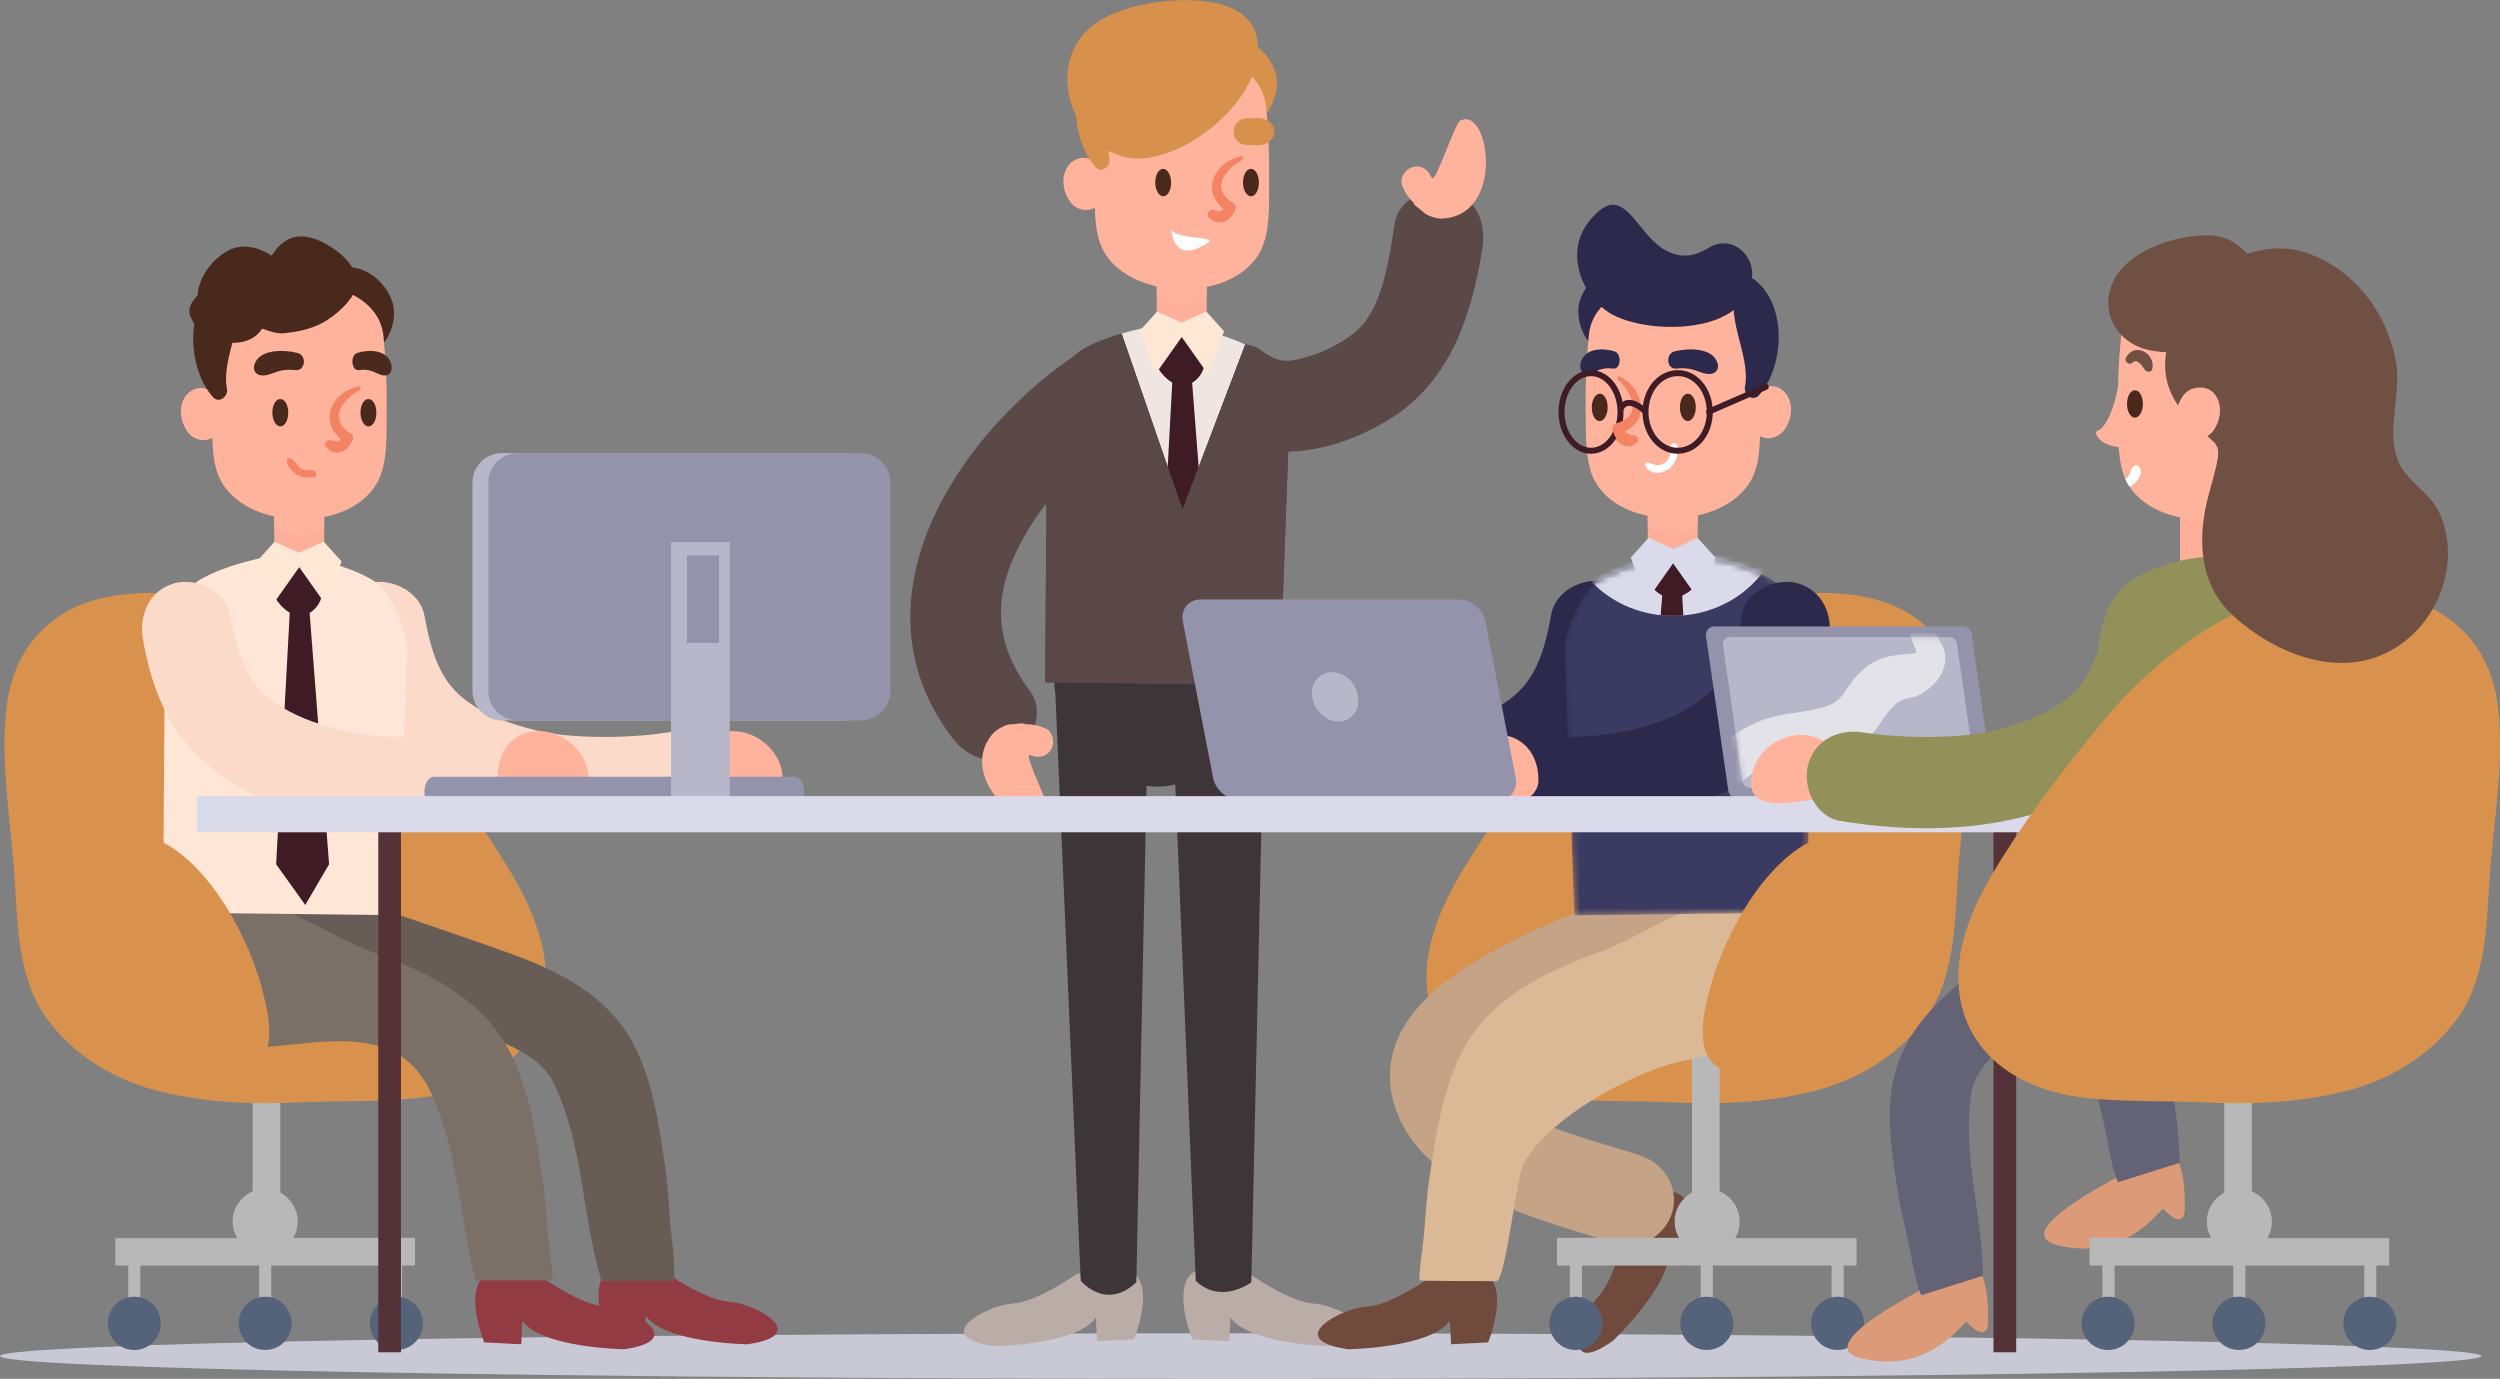 <svg width="417" height="230" viewBox="0 0 417 230" fill="none" xmlns="http://www.w3.org/2000/svg">
<rect x="0" y="0" width="417" height="230" fill="#808080" stroke="none"/>
<g clip-path="url(#clip0_767_717)">
<path opacity="0.8" d="M206.954 230C321.252 230 413.908 228.296 413.908 226.193C413.908 224.091 321.252 222.386 206.954 222.386C92.656 222.386 0 224.091 0 226.193C0 228.296 92.656 230 206.954 230Z" fill="#DBDAEA"/>
<path d="M179.697 212.425C179.697 212.425 173.009 217.183 168.907 217.437C164.806 217.628 154.711 222.957 165.816 224.543C165.816 224.543 179.571 224.353 182.788 219.785L182.978 223.719L189.161 223.401C189.161 223.401 192.884 214.265 188.593 211.981L179.697 212.425Z" fill="#BAACA6"/>
<path d="M208.342 212.425C208.342 212.425 215.03 217.183 219.132 217.437C223.233 217.628 233.328 222.957 222.223 224.543C222.223 224.543 208.468 224.353 205.251 219.785L205.061 223.719L198.878 223.401C198.878 223.401 195.155 214.265 199.446 211.981L208.342 212.425Z" fill="#BAACA6"/>
<path d="M203.421 100.185C200.077 100.185 197.174 103.23 195.849 107.672C194.903 107.418 193.956 107.291 192.947 107.291C192.505 107.291 192.127 107.291 191.748 107.354C190.36 103.103 187.521 100.185 184.177 100.185C179.697 100.185 176.1 105.578 175.848 112.367V112.684C175.848 112.874 175.848 113.001 175.848 113.192C175.848 114.08 175.911 114.968 176.037 115.793L180.265 213.63C180.265 213.63 184.429 218.706 189.54 213.884L191.243 131.084C191.811 131.148 192.379 131.211 192.947 131.211C194.02 131.211 195.092 131.084 196.039 130.83L199.446 213.63C203.673 217.691 208.721 213.884 208.721 213.884L210.866 116.935C210.929 114.017 210.992 109.702 210.992 107.418C211.055 100.248 208.09 100.185 203.421 100.185Z" fill="#3E3538"/>
<path d="M179.949 58.817C159.822 72.204 141.398 99.931 158.749 122.963C161.21 126.262 165.248 127.975 169.097 125.691C172.315 123.788 174.334 118.585 171.81 115.286C166.194 107.862 165.626 100.375 169.286 92.508C173.198 84.006 180.138 76.963 187.647 71.95C191.054 69.666 192.505 65.288 190.36 61.545C188.278 58.119 183.356 56.532 179.949 58.817Z" fill="#5B4948"/>
<path d="M202.916 71.697C211.56 78.232 223.864 74.996 232.192 69.666C242.035 63.385 245.569 52.282 247.272 41.305C247.903 37.181 246.326 33.12 241.972 31.915C238.376 30.899 233.265 33.12 232.634 37.244C231.688 43.335 230.552 51.964 225.82 55.581C223.044 57.675 220.709 58.753 217.617 59.642C214.652 60.466 213.074 60.466 210.488 58.499C207.207 56.025 202.033 57.928 200.14 61.228C197.931 65.162 199.635 69.222 202.916 71.697Z" fill="#5B4948"/>
<path d="M182.347 57.421C182.852 57.167 183.356 56.977 183.798 56.786C183.293 56.977 182.852 57.167 182.347 57.421Z" fill="#EFE6E1"/>
<path d="M207.711 57.548C208.153 57.738 208.595 57.992 209.036 58.245C208.595 57.928 208.153 57.738 207.711 57.548Z" fill="#EFE6E1"/>
<path d="M197.237 85.021L207.711 57.484C203.736 55.581 199.509 54.819 195.471 53.804C195.281 53.741 195.092 53.741 194.903 53.804C194.714 53.804 194.524 53.804 194.335 53.804C191.937 54.439 189.477 54.946 187.079 55.644L197.237 85.021Z" fill="#EFE6E1"/>
<path d="M198.499 13.705C198.499 14.085 198.562 14.466 198.689 14.847C199.509 18.019 202.537 21.509 206.134 21.128C208.468 20.875 210.74 19.986 211.939 17.829C212.885 16.116 213.327 13.832 212.696 11.928C211.497 8.312 207.396 5.076 203.421 6.599C201.654 7.233 200.329 8.121 199.32 9.771C198.815 10.532 198.436 11.484 198.562 12.372C198.562 12.499 198.562 12.563 198.625 12.69V12.753C198.625 12.753 198.625 12.753 198.625 12.817C198.436 13.134 198.436 13.451 198.499 13.705ZM203.736 16.179C203.862 16.179 204.052 16.243 204.178 16.243C203.989 16.179 203.862 16.179 203.736 16.179Z" fill="#D8914C"/>
<path d="M201.276 44.668H192.947V59.07H201.276V44.668Z" fill="#FEAF9A"/>
<path d="M201.276 49.363C200.077 50.378 198.625 50.949 197.111 50.949C195.597 50.949 194.146 50.378 192.947 49.363V44.668H201.276V49.363Z" fill="#FFB39D"/>
<path d="M182.599 30.201C182.662 33.628 182.347 37.625 183.609 40.861C187.458 50.632 207.396 50.886 210.803 40.543C211.939 37.181 211.623 33.12 211.686 29.567C211.749 25.633 211.56 21.763 211.182 17.829C210.614 11.357 203.231 8.883 197.868 8.819C193.01 8.756 183.672 11.548 183.104 17.829C182.725 21.953 182.473 26.141 182.599 30.201Z" fill="#FFB39D"/>
<path d="M184.366 29.44C184.177 28.996 183.987 28.552 183.735 28.108C183.672 28.044 183.609 27.854 183.609 27.79C183.609 27.854 183.672 27.981 183.735 28.171C183.672 27.981 183.546 27.79 183.483 27.6C183.041 27.029 183.041 26.965 183.419 27.537C183.041 26.965 182.284 26.458 181.59 26.458C181.527 26.458 181.4 26.395 181.337 26.395C180.265 26.141 179.129 26.585 178.372 27.41C176.794 29.25 177.236 32.041 178.624 33.818C179.192 34.579 180.328 35.087 181.274 35.023C182.536 34.96 183.546 34.199 184.177 33.057C184.808 31.851 184.871 30.582 184.366 29.44Z" fill="#FFB39D"/>
<path d="M206.954 26.077C204.872 26.521 202.979 27.917 202.348 30.011C201.654 32.232 202.979 34.199 204.746 35.404C204.62 35.023 204.557 34.579 204.43 34.199C204.241 34.643 203.926 35.087 203.61 35.214C203.484 35.277 203.358 35.214 203.168 35.214C202.916 35.15 202.601 35.087 202.348 35.023C201.78 34.897 201.149 35.531 201.528 36.102C202.096 36.927 203.105 37.308 204.115 36.99C205.124 36.673 205.692 35.848 206.071 34.897C206.197 34.516 206.008 34.072 205.692 33.881C204.367 33.12 203.358 31.851 203.799 30.265C204.304 28.615 205.882 27.473 207.27 26.648C207.522 26.458 207.333 25.95 206.954 26.077Z" fill="#F48364"/>
<path d="M209.983 30.455C209.983 31.724 209.415 32.739 208.658 32.739C207.964 32.739 207.333 31.724 207.333 30.455C207.333 29.186 207.901 28.171 208.658 28.171C209.415 28.171 209.983 29.186 209.983 30.455Z" fill="#49291C"/>
<path d="M195.345 30.455C195.345 31.724 194.777 32.739 194.02 32.739C193.325 32.739 192.694 31.724 192.694 30.455C192.694 29.186 193.262 28.171 194.02 28.171C194.714 28.171 195.345 29.186 195.345 30.455Z" fill="#49291C"/>
<path d="M201.276 40.607C203.358 39.275 196.796 40.099 195.408 38.386C195.408 38.386 195.66 44.224 201.276 40.607Z" fill="white"/>
<path d="M182.725 27.854C178.435 23.032 177.93 12.563 183.672 8.439C184.429 7.931 185.502 8.312 185.943 9.01C189.035 14.212 183.987 20.938 185.06 26.458C185.312 27.727 183.735 28.996 182.725 27.854Z" fill="#D8914C"/>
<path d="M192.568 57.23C192.884 55.454 194.966 54.502 196.606 54.946C197.111 55.073 197.49 55.327 197.868 55.644C199.067 55.39 200.266 56.152 200.645 57.357C200.834 57.928 200.897 58.436 200.96 59.007C200.834 58.182 201.023 59.324 201.023 59.578C201.086 59.959 200.96 60.403 200.897 60.847C200.708 62.306 199.509 63.766 198.058 64.21C196.102 64.781 194.209 63.068 193.199 61.481C192.316 60.149 192.253 58.69 192.568 57.23Z" fill="#3F1C25"/>
<path d="M190.044 55.263L193.01 51.964L197.048 53.804L197.111 53.868V53.804L201.212 51.964L204.178 55.263L201.465 62.37L197.111 56.215L192.758 62.37L190.044 55.263Z" fill="#FFE7D6"/>
<path d="M198.752 62.623L202.096 105.768L198.121 112.557L193.262 105.768L195.597 62.623H198.752Z" fill="#3F1C25"/>
<path d="M209.478 5.647C208.91 3.68 207.396 2.03 204.557 1.015C198.689 -1.079 187.458 0.254 182.347 4.188C174.207 10.469 178.498 23.983 187.647 26.204C196.606 28.361 212.38 15.735 209.478 5.647Z" fill="#D8914C"/>
<path d="M207.964 24.174C208.532 24.174 209.099 24.237 209.73 24.237C211.055 24.301 212.57 23.413 212.57 21.953C212.57 20.621 211.182 19.669 209.92 19.669C209.289 19.669 208.658 19.733 207.964 19.733C206.765 19.796 205.755 20.684 205.755 21.953C205.755 23.222 206.765 24.174 207.964 24.174Z" fill="#D8914C"/>
<path d="M209.036 58.182C208.595 57.928 208.153 57.738 207.711 57.484L197.237 85.021L187.079 55.644C184.934 56.279 182.788 57.04 180.769 58.182C178.94 59.197 177.678 60.974 176.542 63.448C175.722 65.161 174.965 67.128 174.649 69.285L174.334 113.826L213.453 114.27L215.094 69.285C214.778 67.192 214.021 65.161 213.201 63.448C212.065 60.974 210.866 59.197 209.036 58.182Z" fill="#5A4848"/>
<path d="M209.036 58.182C208.595 57.928 208.153 57.738 207.711 57.484L197.237 85.021L187.079 55.644C184.934 56.279 182.788 57.04 180.769 58.182C178.94 59.197 177.678 60.974 176.542 63.448C175.722 65.161 174.965 67.128 174.649 69.285L174.334 113.826L213.453 114.27L215.094 69.285C214.778 67.192 214.021 65.161 213.201 63.448C212.065 60.974 210.866 59.197 209.036 58.182Z" fill="#5A4848"/>
<path d="M247.02 22.334C246.263 20.43 245.001 19.415 243.55 20.113C242.729 20.494 239.385 30.645 238.881 29.694C238.881 29.694 238.881 29.694 238.818 29.63C238.754 29.503 238.565 28.996 238.754 29.63C238.25 28.298 237.051 27.473 235.663 27.854C234.401 28.171 233.391 29.694 233.896 30.963C234.275 31.978 234.842 32.866 235.663 33.691L235.726 33.755C235.852 34.072 236.041 34.325 236.357 34.516C236.672 34.77 236.925 34.96 237.24 35.214L237.303 35.277C237.682 35.658 238.123 35.912 238.691 36.102C239.448 36.419 240.269 36.546 241.089 36.419C248.03 35.658 248.85 26.775 247.02 22.334ZM240.521 26.902C240.521 27.092 240.584 27.283 240.584 27.473C240.521 27.283 240.521 27.092 240.458 27.029C240.521 26.965 240.521 26.965 240.521 26.902ZM239.133 29.948C239.259 29.884 239.322 29.821 239.133 29.948V29.948Z" fill="#FFB39D"/>
<path d="M171.116 136.921C173.009 137.683 174.649 137.556 175.154 136.033C175.469 135.145 170.674 125.691 171.747 125.945H171.81C171.999 126.008 172.441 126.199 171.873 125.945C173.135 126.516 174.586 126.262 175.343 124.993C175.974 123.851 175.659 122.075 174.397 121.504C173.387 121.059 172.378 120.806 171.242 120.806C171.179 120.806 171.179 120.806 171.116 120.806C170.8 120.679 170.485 120.615 170.106 120.679C169.728 120.742 169.349 120.742 168.97 120.806C168.97 120.806 168.907 120.806 168.844 120.806C168.276 120.806 167.772 120.932 167.33 121.186C166.573 121.504 165.879 122.011 165.374 122.646C161.02 128.229 166.699 135.081 171.116 136.921ZM172.504 129.054C172.378 128.927 172.188 128.864 172.062 128.737C172.188 128.864 172.315 128.99 172.504 129.054C172.441 129.054 172.441 129.054 172.504 129.054ZM171.368 125.945C171.305 126.135 171.305 126.199 171.368 125.945V125.945Z" fill="#FFB39D"/>
<path d="M271.059 205.255C271.059 205.255 269.419 213.313 266.58 216.295C263.677 219.277 259.955 230.127 269.103 223.592C269.103 223.592 279.073 214.011 278.315 208.428L281.092 211.156L285.382 206.715C285.382 206.715 281.912 197.515 277.243 198.783L271.059 205.255Z" fill="#704A3D"/>
<path d="M328.035 119.41C327.467 112.177 324.754 106.466 318.634 102.469C313.775 99.36 307.529 98.789 301.976 98.916C298.948 98.98 295.856 99.36 292.891 99.931C290.998 100.312 289.357 101.01 287.591 101.517C285.887 100.502 283.805 100.122 281.912 100.883C273.268 104.436 267.968 113.128 262.163 120.171C256.106 127.531 250.301 135.018 245.253 143.076C240.773 150.182 236.546 158.557 238.376 167.25C240.458 177.021 249.355 181.906 258.503 183.048C265.255 183.873 272.195 183.556 279.01 183.873C286.644 184.254 294.405 183.937 301.85 182.16C309.548 180.384 316.741 176.133 321.347 169.661C325.89 163.316 326.079 154.306 326.521 146.756C327.089 137.683 328.792 128.419 328.035 119.41Z" fill="#D9924E"/>
<path d="M284.751 142.886C283.931 143.393 283.048 143.837 282.164 144.281C281.66 144.535 281.092 144.789 280.587 145.043C280.082 145.297 277.685 146.248 279.704 145.423C276.612 146.692 273.52 147.898 270.429 149.167C263.172 152.022 255.853 154.941 249.039 158.684C243.234 161.857 236.988 165.981 233.77 171.945C229.669 179.622 232.508 188.061 238.691 193.644C247.272 201.385 258.882 203.986 269.608 207.476C273.52 208.745 277.874 206.017 278.946 202.146C280.082 198.022 277.558 194.088 273.646 192.756C265.759 190.154 257.872 188.505 251.121 184.063C249.922 183.239 250.112 183.429 249.418 182.794C248.724 182.16 248.093 181.526 247.525 180.828C246.768 179.876 247.903 181.399 247.399 180.637C247.272 180.447 247.146 180.257 247.02 180.003C246.074 178.099 247.335 181.081 246.894 179.622C246.452 178.036 246.957 181.145 246.894 179.876C246.831 178.353 246.768 180.193 246.768 180.193C246.894 180.003 247.146 179.114 247.146 178.861C247.083 180.383 246.452 180.193 246.894 179.559C247.083 179.305 247.272 178.924 247.399 178.67C248.03 177.274 246.515 179.432 247.399 178.607C247.777 178.226 248.156 177.782 248.534 177.401C248.976 176.957 249.418 176.577 249.796 176.196C251.31 174.8 249.165 176.513 250.616 175.561C253.14 173.848 255.664 172.262 258.377 170.866C261.343 169.343 264.371 167.948 267.4 166.615C268.473 166.171 266.39 167.059 267.463 166.615C267.778 166.488 268.094 166.361 268.409 166.234C269.23 165.917 270.05 165.537 270.87 165.219C272.448 164.585 274.088 163.95 275.665 163.316C281.281 161.095 287.338 159.128 292.449 155.956C300.651 150.88 293.08 137.746 284.751 142.886Z" fill="#C4A386"/>
<path d="M216.355 122.582C212.254 123.47 208.91 127.595 209.92 131.846C210.488 134.257 212.948 134.637 214.589 133.686C214.778 133.749 215.03 133.749 215.283 133.749C217.428 133.686 219.51 133.051 221.655 133.242C223.422 133.368 224.873 131.655 224.873 130.006C224.936 124.93 221.34 121.504 216.355 122.582Z" fill="#FFB39D"/>
<path d="M277.621 50.949C277.621 50.886 277.621 50.886 277.621 50.949C277.621 50.886 277.621 50.822 277.621 50.822C277.621 50.695 277.621 50.632 277.684 50.505C277.748 49.553 277.369 48.665 276.927 47.904C275.918 46.317 274.53 45.429 272.826 44.731C268.851 43.208 264.75 46.444 263.551 50.061C262.92 51.964 263.362 54.248 264.308 55.962C265.507 58.119 267.778 59.071 270.113 59.261C273.709 59.642 276.738 56.152 277.558 52.98C277.684 52.599 277.685 52.218 277.748 51.837C277.685 51.584 277.684 51.266 277.621 50.949ZM271.943 54.375C272.132 54.375 272.258 54.312 272.448 54.312C272.448 54.312 272.448 54.312 272.384 54.312C272.321 54.312 272.132 54.312 271.943 54.375Z" fill="#2D294C"/>
<path d="M283.174 82.8H274.845V97.203H283.174V82.8Z" fill="#FEAF9A"/>
<path d="M274.845 87.495C276.044 88.51 277.495 89.081 279.01 89.081C280.524 89.081 281.975 88.51 283.174 87.495V82.8H274.845V87.495Z" fill="#FFB39D"/>
<path d="M293.08 56.025C292.512 49.743 283.174 47.015 278.315 47.015C272.952 47.079 265.57 49.49 265.002 56.025C264.624 59.895 264.434 63.829 264.497 67.763C264.561 71.316 264.308 75.313 265.381 78.739C268.788 89.082 288.663 88.828 292.575 79.057C293.837 75.821 293.522 71.76 293.585 68.397C293.648 64.21 293.395 60.086 293.08 56.025Z" fill="#FFB39D"/>
<path d="M291.944 71.126C292.512 72.204 293.585 73.029 294.847 73.093C295.793 73.156 296.866 72.648 297.497 71.887C298.885 70.111 299.326 67.319 297.749 65.479C296.992 64.654 295.919 64.21 294.783 64.464C294.72 64.464 294.594 64.527 294.531 64.527C293.774 64.591 293.08 65.035 292.701 65.606C293.08 65.098 293.08 65.098 292.638 65.669C292.575 65.859 292.449 66.05 292.386 66.24C292.449 66.05 292.512 65.923 292.512 65.859C292.512 65.923 292.449 66.05 292.386 66.177C292.133 66.621 291.944 67.001 291.755 67.509C291.313 68.715 291.376 69.984 291.944 71.126Z" fill="#FFB39D"/>
<path d="M265.507 67.953C265.507 69.222 266.075 70.237 266.832 70.237C267.526 70.237 268.157 69.222 268.157 67.953C268.157 66.684 267.589 65.669 266.832 65.669C266.138 65.669 265.507 66.684 265.507 67.953Z" fill="#49291C"/>
<path d="M280.208 67.953C280.208 69.222 280.776 70.237 281.533 70.237C282.227 70.237 282.858 69.222 282.858 67.953C282.858 66.684 282.291 65.669 281.533 65.669C280.776 65.669 280.208 66.684 280.208 67.953Z" fill="#49291C"/>
<path d="M279.64 61.481C280.713 61.355 281.66 61.418 282.669 61.735C283.679 62.053 284.562 62.56 285.635 62.306C286.329 62.116 286.707 61.418 286.518 60.72C285.824 57.865 281.407 58.055 279.262 58.626C277.748 59.071 278 61.672 279.64 61.481Z" fill="#2D294C"/>
<path d="M269.04 61.481C268.22 61.355 267.463 61.418 266.643 61.735C265.886 62.053 265.128 62.56 264.308 62.306C263.74 62.116 263.488 61.418 263.614 60.72C264.182 57.865 267.652 58.055 269.356 58.626C270.555 59.071 270.365 61.672 269.04 61.481Z" fill="#2D294C"/>
<path d="M293.395 65.923C297.686 61.101 298.191 50.632 292.449 46.508C291.692 46 290.619 46.381 290.177 47.079C287.086 52.281 292.133 59.007 291.061 64.527C290.808 65.859 292.386 67.065 293.395 65.923Z" fill="#2D294C"/>
<path d="M268.536 34.199C271.88 33.564 273.962 39.719 277.811 41.749C280.587 43.208 282.669 42.764 285.193 41.242C288.474 39.275 292.197 42.003 292.26 45.556C292.323 56.342 273.457 56.025 267.842 51.774C263.425 48.475 261.343 41.939 264.813 37.244C266.264 35.341 267.463 34.453 268.536 34.199Z" fill="#2D294C"/>
<path d="M279.767 74.298C280.019 75.757 279.577 77.407 278.252 78.295C277.054 79.12 275.161 79.12 274.467 77.724C274.34 77.471 274.53 77.09 274.908 77.153C275.855 77.471 276.549 77.851 277.495 77.344C278.505 76.772 278.82 75.504 278.694 74.425C278.694 73.854 279.704 73.727 279.767 74.298Z" fill="white"/>
<path d="M294.531 64.527L285.067 68.651" stroke="#3F1C25" stroke-miterlimit="10" stroke-linecap="round"/>
<path d="M269.861 63.258C270.996 64.4 272.258 65.923 272.321 67.636C272.384 69.286 271.059 70.301 269.608 70.681C269.293 70.745 268.914 71.126 268.977 71.506C269.103 72.522 269.419 73.473 270.302 74.044C271.186 74.552 272.258 74.488 273.015 73.854C273.52 73.41 273.079 72.648 272.511 72.585C272.258 72.585 271.943 72.585 271.69 72.585C271.501 72.585 271.375 72.585 271.249 72.458C270.933 72.268 270.807 71.76 270.681 71.316C270.492 71.697 270.302 72.014 270.05 72.395C272.069 71.697 273.836 70.174 273.709 67.826C273.583 65.669 272.132 63.766 270.239 62.814C269.924 62.624 269.608 63.004 269.861 63.258Z" fill="#F48364"/>
<path d="M285.193 68.715C285.193 72.331 282.795 75.186 279.83 75.186C276.864 75.186 274.467 72.268 274.467 68.715C274.467 65.098 276.864 62.243 279.83 62.243C282.795 62.179 285.193 65.098 285.193 68.715Z" stroke="#3F1C25" stroke-miterlimit="10"/>
<path d="M265.381 75.187C268.099 75.187 270.302 72.289 270.302 68.715C270.302 65.141 268.099 62.243 265.381 62.243C262.663 62.243 260.459 65.141 260.459 68.715C260.459 72.289 262.663 75.187 265.381 75.187Z" stroke="#3F1C25" stroke-miterlimit="10"/>
<path d="M274.53 68.715C274.53 68.715 271.564 65.669 270.302 68.207" stroke="#3F1C25" stroke-miterlimit="10"/>
<path d="M269.608 70.618C270.492 70.364 271.059 69.984 271.501 69.603H273.457C272.952 70.618 272.006 71.379 270.996 71.95C271.438 72.458 272.069 72.521 272.826 72.712C273.268 72.839 273.331 73.346 273.079 73.663C271.564 75.63 269.293 73.537 269.04 71.76C268.914 71.252 269.103 70.808 269.608 70.618Z" fill="#F48364"/>
<path d="M309.737 206.524H307.592H305.573H289.42C289.925 205.7 290.177 204.748 290.177 203.796C290.177 201.512 288.789 199.545 286.833 198.72V158.748H282.227V198.911C280.524 199.862 279.325 201.639 279.325 203.733C279.325 204.748 279.577 205.7 280.082 206.461H263.93H261.847H259.702V211.093H261.847V217.691H263.867V211.093H283.679V217.691H285.698V211.093H305.51V217.691H307.529V211.093H309.674V206.524H309.737Z" fill="#B8B8B8"/>
<path d="M302.103 220.737C302.103 223.211 304.059 225.178 306.519 225.178C308.98 225.178 310.936 223.211 310.936 220.737C310.936 218.262 308.98 216.295 306.519 216.295C304.122 216.295 302.103 218.262 302.103 220.737Z" fill="#55637A"/>
<path d="M258.44 220.737C258.44 223.211 260.396 225.178 262.857 225.178C265.318 225.178 267.274 223.211 267.274 220.737C267.274 218.262 265.318 216.295 262.857 216.295C260.396 216.295 258.44 218.262 258.44 220.737Z" fill="#55637A"/>
<path d="M280.271 220.737C280.271 223.211 282.227 225.178 284.688 225.178C287.149 225.178 289.105 223.211 289.105 220.737C289.105 218.262 287.149 216.295 284.688 216.295C282.227 216.295 280.271 218.262 280.271 220.737Z" fill="#55637A"/>
<path d="M258.756 102.469C257.872 107.355 256.674 111.923 253.519 115.159C250.932 117.76 247.209 119.537 243.55 120.679C238.691 122.201 235.41 122.582 230.489 122.709C228.281 122.772 226.072 122.709 223.927 122.582C222.854 122.519 221.845 122.455 220.772 122.328C220.267 122.265 219.763 122.201 219.258 122.138C220.835 122.328 218.501 122.011 218.374 122.011C214.336 121.313 210.235 123.026 209.036 127.341C208.027 131.021 210.235 136.033 214.336 136.731C225.82 138.635 237.997 138.571 249.102 134.828C254.97 132.861 260.396 129.752 264.75 125.31C269.734 120.235 272.132 113.382 273.331 106.466C274.025 102.406 272.321 98.281 268.031 97.076C264.371 96.124 259.45 98.408 258.756 102.469Z" fill="#2D294C"/>
<path d="M238.754 212.932C238.754 212.932 232.066 217.754 227.965 217.945C223.864 218.135 213.768 223.465 224.873 225.051C224.873 225.051 238.628 224.861 241.846 220.292L242.035 224.226L248.219 223.909C248.219 223.909 251.941 214.772 247.651 212.488L238.754 212.932Z" fill="#704A3D"/>
<path d="M249.607 213.694C251.121 213.694 252.951 196.182 254.15 194.088C258.125 187.046 268.725 181.145 275.981 178.353C282.858 175.688 291.061 176.196 297.497 172.389C311.693 164.141 304.122 147.391 288.474 149.802C280.208 151.134 274.025 156.146 266.453 158.938C257.999 162.047 249.544 165.981 244.685 173.975C240.71 180.574 239.512 189.33 238.376 196.817C237.808 200.687 237.745 204.557 237.24 208.364C236.988 210.141 236.798 211.854 236.735 213.567C236.735 213.694 249.607 213.694 249.607 213.694Z" fill="#DBB896"/>
<mask id="mask0_767_717" style="mask-type:luminance" maskUnits="userSpaceOnUse" x="260" y="92" width="42" height="61">
<path d="M299.579 101.835C298.443 99.424 297.244 97.647 295.351 96.568C290.998 94.157 286.329 93.332 281.786 92.19C281.596 92.127 281.407 92.127 281.218 92.19C281.029 92.19 280.839 92.19 280.65 92.19C276.107 93.332 271.438 94.157 267.084 96.568C265.255 97.584 263.993 99.36 262.857 101.835C262.1 103.548 261.28 105.515 260.964 107.672L262.605 152.657L301.724 152.212L301.409 107.672C301.219 105.515 300.399 103.484 299.579 101.835Z" fill="white"/>
</mask>
<g mask="url(#mask0_767_717)">
<path d="M299.579 101.835C298.443 99.424 297.244 97.647 295.351 96.568C290.998 94.157 286.329 93.332 281.786 92.19C281.596 92.127 281.407 92.127 281.218 92.19C281.029 92.19 280.839 92.19 280.65 92.19C276.107 93.332 271.438 94.157 267.084 96.568C265.255 97.584 263.993 99.36 262.857 101.835C262.1 103.548 261.28 105.515 260.964 107.672L262.605 152.657L301.724 152.212L301.409 107.672C301.219 105.515 300.399 103.484 299.579 101.835Z" fill="#3B3B61"/>
</g>
<mask id="mask1_767_717" style="mask-type:luminance" maskUnits="userSpaceOnUse" x="260" y="92" width="42" height="61">
<path d="M299.579 101.835C298.443 99.424 297.244 97.647 295.351 96.568C290.998 94.157 286.329 93.332 281.786 92.19C281.596 92.127 281.407 92.127 281.218 92.19C281.029 92.19 280.839 92.19 280.65 92.19C276.107 93.332 271.438 94.157 267.084 96.568C265.255 97.584 263.993 99.36 262.857 101.835C262.1 103.548 261.28 105.515 260.964 107.672L262.605 152.657L301.724 152.212L301.409 107.672C301.219 105.515 300.399 103.484 299.579 101.835Z" fill="white"/>
</mask>
<g mask="url(#mask1_767_717)">
<path d="M279.073 102.723C289.178 102.723 297.37 95.053 297.37 85.592C297.37 76.13 289.178 68.461 279.073 68.461C268.967 68.461 260.775 76.13 260.775 85.592C260.775 95.053 268.967 102.723 279.073 102.723Z" fill="#DBDAEA"/>
</g>
<path d="M283.616 94.284C283.3 92.952 281.218 92.191 279.577 92.508C279.073 92.635 278.694 92.825 278.315 93.015C277.117 92.825 275.918 93.396 275.539 94.348C275.35 94.792 275.287 95.172 275.224 95.617C275.35 94.982 275.161 95.871 275.161 96.061C275.098 96.378 275.224 96.695 275.287 97.013C275.476 98.155 276.675 99.297 278.126 99.614C280.082 100.058 281.975 98.726 282.985 97.52C283.805 96.568 283.868 95.426 283.616 94.284Z" fill="#3F1C25"/>
<path d="M290.493 102.659C289.61 107.545 288.411 112.113 285.256 115.349C282.669 117.95 278.946 119.727 275.287 120.869C270.428 122.392 267.148 122.773 262.226 122.899C260.018 122.963 257.809 122.899 255.664 122.773C254.591 122.709 253.582 122.646 252.509 122.519C252.005 122.455 251.5 122.392 250.995 122.328C252.572 122.519 250.238 122.202 250.112 122.202C246.074 121.504 241.972 123.217 240.773 127.531C239.764 131.211 241.972 136.224 246.074 136.922C257.557 138.825 269.734 138.762 280.839 135.018C286.707 133.051 292.133 129.942 296.487 125.501C301.472 120.425 303.869 113.573 305.068 106.657C305.762 102.596 304.059 98.472 299.768 97.266C296.108 96.315 291.187 98.599 290.493 102.659Z" fill="#2D294C"/>
<path d="M280.524 98.091L280.776 102.659C280.208 102.723 279.64 102.723 279.073 102.723C278.379 102.723 277.685 102.723 276.99 102.659L277.369 98.091H280.524Z" fill="#3F1C25"/>
<path d="M286.139 93.015L283.174 89.716L279.073 91.556V91.62L279.01 91.556L274.971 89.716L272.006 93.015L274.719 100.122L279.073 93.967L283.426 100.122L286.139 93.015Z" fill="#DBDAEA"/>
<path d="M248.093 122.773C243.991 123.661 240.647 127.785 241.657 132.036C242.225 134.447 244.685 134.828 246.326 133.876C246.515 133.94 246.768 133.94 247.02 133.94C249.165 133.876 251.247 133.242 253.393 133.432C255.159 133.559 256.611 131.846 256.611 130.196C256.674 125.12 253.077 121.694 248.093 122.773Z" fill="#FFB39D"/>
<path d="M202.348 129.752C202.727 131.782 204.746 133.432 206.765 133.432H249.859C251.878 133.432 253.203 131.782 252.825 129.752L247.777 103.675C247.399 101.644 245.379 99.995 243.36 99.995H200.266C198.247 99.995 196.922 101.644 197.3 103.675L202.348 129.752Z" fill="#9393AC"/>
<path d="M226.514 116.237C226.829 118.522 225.378 120.362 223.233 120.362C221.151 120.362 219.195 118.522 218.879 116.237C218.564 113.953 220.015 112.113 222.16 112.113C224.305 112.113 226.261 113.953 226.514 116.237Z" fill="#B8B7C9"/>
<path d="M316.236 147.073C319.328 146.756 320.842 142.441 317.75 140.792C315.857 139.777 314.28 138.698 312.009 138.571C309.863 138.444 307.718 138.698 305.636 139.079C295.351 141.172 287.78 155.512 285.319 164.521C284.31 168.328 282.606 174.61 286.076 177.655C290.367 181.399 303.743 177.275 307.718 174.737C313.207 171.184 317.94 166.361 319.58 159.826C320.716 155.131 319.454 150.119 316.236 147.073Z" fill="#D9924E"/>
<path d="M19.244 206.524H21.39H23.409H39.561C39.119 205.699 38.804 204.748 38.804 203.796C38.804 201.512 40.192 199.545 42.148 198.72V158.748H46.754V198.91C48.458 199.862 49.656 201.639 49.656 203.732C49.656 204.748 49.404 205.699 48.899 206.461H65.052H67.071H69.216V211.092H67.071V217.691H65.052V211.092H45.24V217.691H43.221V211.092H23.409V217.691H21.39V211.092H19.244V206.524Z" fill="#B8B8B8"/>
<path d="M26.816 220.737C26.816 223.211 24.86 225.178 22.399 225.178C19.938 225.178 17.982 223.211 17.982 220.737C17.982 218.262 19.938 216.295 22.399 216.295C24.86 216.295 26.816 218.262 26.816 220.737Z" fill="#55637A"/>
<path d="M70.541 220.737C70.541 223.211 68.585 225.178 66.124 225.178C63.664 225.178 61.708 223.211 61.708 220.737C61.708 218.262 63.664 216.295 66.124 216.295C68.522 216.295 70.541 218.262 70.541 220.737Z" fill="#55637A"/>
<path d="M48.647 220.737C48.647 223.211 46.691 225.178 44.23 225.178C41.769 225.178 39.813 223.211 39.813 220.737C39.813 218.262 41.769 216.295 44.23 216.295C46.691 216.295 48.647 218.262 48.647 220.737Z" fill="#55637A"/>
<path d="M0.946 119.41C1.514 112.176 4.227 106.466 10.348 102.469C15.206 99.36 21.453 98.789 27.005 98.916C30.034 98.979 33.125 99.36 36.091 99.931C37.984 100.312 39.624 101.01 41.391 101.517C43.094 100.502 45.177 100.121 47.069 100.883C55.714 104.436 61.014 113.128 66.818 120.171C72.876 127.531 78.68 135.018 83.728 143.076C88.208 150.182 92.435 158.557 90.606 167.25C88.523 177.021 79.627 181.906 70.478 183.048C63.727 183.873 56.786 183.556 49.972 183.873C42.337 184.254 34.577 183.936 27.131 182.16C19.433 180.383 12.241 176.132 7.635 169.661C3.092 163.316 2.902 154.306 2.461 146.756C1.893 137.683 0.189 128.419 0.946 119.41Z" fill="#D9924E"/>
<path d="M110.796 212.108C110.796 212.108 117.484 216.866 121.586 217.12C125.687 217.31 135.782 222.64 124.677 224.226C124.677 224.226 110.922 224.036 107.704 219.468L107.515 223.402L101.332 223.084C101.332 223.084 97.609 213.948 101.9 211.664L110.796 212.108Z" fill="#923B43"/>
<path d="M90.227 212.932C90.227 212.932 96.915 217.754 101.016 217.945C105.118 218.135 115.213 223.465 104.108 225.051C104.108 225.051 90.353 224.861 87.135 220.292L86.946 224.226L80.763 223.909C80.763 223.909 77.04 214.772 81.33 212.488L90.227 212.932Z" fill="#923B43"/>
<path d="M29.907 156.019C29.907 160.016 36.974 163.189 45.681 163.189C54.389 163.189 61.455 159.953 61.455 156.019C61.455 152.022 54.389 148.85 45.681 148.85C36.974 148.85 29.907 152.022 29.907 156.019Z" fill="#7B7068"/>
<path d="M100.322 213.694C97.041 202.844 97.357 190.979 92.372 180.701C89.659 175.054 81.52 173.023 75.967 171.12C67.765 168.265 59.626 165.283 51.234 162.935C42.211 160.397 46.628 146.819 55.651 149.294C64.989 151.895 74.074 155.194 83.223 158.367C91.678 161.286 100.07 165.029 104.865 172.77C108.777 179.114 109.913 187.617 110.985 194.85C111.553 198.53 111.553 202.337 111.995 206.017C112.31 208.618 112.626 211.219 112.374 213.694H100.322Z" fill="#685D56"/>
<path d="M79.311 213.694C76.661 203.225 76.472 191.995 71.803 182.097C64.484 166.615 44.861 178.099 33.315 173.785C16.216 167.44 23.093 147.073 40.444 149.801C48.71 151.134 54.893 156.146 62.465 158.938C70.92 162.047 79.374 165.981 84.233 173.975C88.208 180.574 89.407 189.33 90.542 196.817C91.11 200.687 91.173 204.557 91.678 208.364C91.93 210.141 92.12 211.854 92.183 213.567H79.311V213.694Z" fill="#7B7068"/>
<path d="M70.793 102.659C71.677 107.545 72.876 112.113 76.03 115.349C78.617 117.95 82.34 119.727 85.999 120.869C90.858 122.392 94.139 122.773 99.06 122.899C101.269 122.963 103.477 122.899 105.622 122.773C106.695 122.709 107.704 122.646 108.777 122.519C109.282 122.455 109.787 122.392 110.291 122.328C108.714 122.519 111.049 122.202 111.175 122.202C115.213 121.504 119.314 123.217 120.513 127.531C121.522 131.211 119.314 136.224 115.213 136.922C103.729 138.825 91.552 138.762 80.447 135.018C74.579 133.051 69.153 129.942 64.799 125.501C59.815 120.425 57.417 113.573 56.218 106.657C55.524 102.596 57.228 98.472 61.518 97.266C65.178 96.315 70.036 98.599 70.793 102.659Z" fill="#FCDACA"/>
<path d="M123.92 122.138C128.021 123.026 131.365 127.151 130.356 131.402C129.788 133.813 127.327 134.193 125.687 133.242C125.497 133.305 125.245 133.305 124.993 133.305C122.847 133.242 120.765 132.607 118.62 132.797C116.853 132.924 115.402 131.211 115.402 129.562C115.339 124.486 118.872 121.059 123.92 122.138Z" fill="#FFB39D"/>
<path d="M51.234 52.091C51.234 52.472 51.297 52.852 51.423 53.233C52.243 56.406 55.272 59.895 58.868 59.514C61.203 59.261 63.474 58.372 64.673 56.215C65.62 54.502 66.061 52.218 65.43 50.315C64.231 46.698 60.13 43.462 56.155 44.985C54.389 45.619 53.063 46.508 52.054 48.157C51.549 48.919 51.171 49.87 51.297 50.759C51.297 50.886 51.297 50.949 51.36 51.076V51.139C51.36 51.139 51.36 51.139 51.36 51.203C51.234 51.52 51.234 51.837 51.234 52.091ZM56.534 54.566C56.66 54.566 56.849 54.629 56.975 54.629C56.786 54.566 56.66 54.566 56.534 54.566Z" fill="#49291C"/>
<path d="M54.073 83.054H45.744V97.457H54.073V83.054Z" fill="#FEAF9A"/>
<path d="M54.073 87.749C52.874 88.764 51.423 89.335 49.909 89.335C48.395 89.335 46.943 88.764 45.744 87.749V83.054H54.073V87.749Z" fill="#FFB39D"/>
<path d="M35.397 68.588C35.46 72.014 35.144 76.011 36.406 79.247C40.255 89.018 60.193 89.272 63.6 78.93C64.736 75.567 64.421 71.506 64.484 67.953C64.547 64.019 64.358 60.149 63.979 56.215C63.411 49.743 56.029 47.269 50.666 47.206C45.807 47.142 36.469 49.934 35.901 56.215C35.523 60.339 35.27 64.527 35.397 68.588Z" fill="#FFB39D"/>
<path d="M37.163 67.826C36.974 67.382 36.785 66.938 36.532 66.494C36.469 66.43 36.406 66.24 36.406 66.177C36.406 66.24 36.469 66.367 36.532 66.557C36.469 66.367 36.343 66.177 36.28 65.986C35.838 65.415 35.838 65.352 36.217 65.923C35.838 65.352 35.081 64.844 34.387 64.844C34.324 64.844 34.198 64.781 34.135 64.781C33.062 64.527 31.927 64.971 31.169 65.796C29.592 67.636 30.034 70.428 31.422 72.204C31.989 72.966 33.125 73.473 34.072 73.41C35.334 73.346 36.343 72.585 36.974 71.443C37.605 70.237 37.668 68.968 37.163 67.826Z" fill="#FFB39D"/>
<path d="M59.752 64.463C57.669 64.908 55.777 66.303 55.146 68.397C54.452 70.618 55.777 72.585 57.543 73.79C57.417 73.41 57.354 72.966 57.228 72.585C57.039 73.029 56.723 73.473 56.408 73.6C56.281 73.663 56.155 73.6 55.966 73.6C55.714 73.537 55.398 73.473 55.146 73.41C54.578 73.283 53.947 73.917 54.325 74.488C54.893 75.313 55.903 75.694 56.912 75.377C57.922 75.059 58.49 74.234 58.868 73.283C58.995 72.902 58.805 72.458 58.49 72.268C57.165 71.506 56.155 70.237 56.597 68.651C57.102 67.001 58.679 65.859 60.067 65.034C60.319 64.844 60.13 64.337 59.752 64.463Z" fill="#F48364"/>
<path d="M62.78 68.841C62.78 70.111 62.212 71.126 61.455 71.126C60.761 71.126 60.13 70.111 60.13 68.841C60.13 67.573 60.698 66.557 61.455 66.557C62.212 66.557 62.78 67.573 62.78 68.841Z" fill="#49291C"/>
<path d="M48.079 68.841C48.079 70.111 47.511 71.126 46.754 71.126C46.06 71.126 45.429 70.111 45.429 68.841C45.429 67.573 45.997 66.557 46.754 66.557C47.511 66.557 48.079 67.573 48.079 68.841Z" fill="#49291C"/>
<path d="M49.278 61.735C48.205 61.608 47.259 61.672 46.249 61.989C45.24 62.306 44.356 62.814 43.284 62.56C42.59 62.37 42.211 61.672 42.4 60.974C43.094 58.119 47.511 58.309 49.656 58.88C51.234 59.324 50.918 61.925 49.278 61.735Z" fill="#492A1C"/>
<path d="M59.878 61.735C60.698 61.608 61.455 61.672 62.276 61.989C63.033 62.306 63.79 62.814 64.61 62.56C65.178 62.37 65.43 61.672 65.304 60.974C64.736 58.119 61.266 58.309 59.562 58.88C58.364 59.324 58.616 61.925 59.878 61.735Z" fill="#492A1C"/>
<path d="M51.991 78.422C51.865 78.422 52.054 78.422 51.928 78.422C51.865 78.422 51.802 78.422 51.739 78.422C51.612 78.422 51.549 78.422 51.423 78.422C51.297 78.422 51.234 78.422 51.108 78.422C51.044 78.422 50.981 78.422 50.981 78.422C51.044 78.422 51.108 78.422 50.981 78.422C50.792 78.359 50.666 78.359 50.477 78.295C50.413 78.295 50.413 78.232 50.35 78.232C50.287 78.168 50.224 78.168 50.098 78.105C50.035 78.105 50.035 78.041 50.035 78.041C49.909 77.978 49.972 77.978 50.035 78.041C49.972 77.978 49.909 77.915 49.846 77.851C49.719 77.724 49.593 77.597 49.467 77.407C49.341 77.28 49.53 77.534 49.467 77.344C49.404 77.28 49.341 77.217 49.278 77.153C49.215 77.09 49.215 77.09 49.152 77.026C49.089 76.899 49.215 77.09 49.089 76.963C49.025 76.836 48.899 76.709 48.773 76.646C48.647 76.582 48.584 76.519 48.458 76.455C48.205 76.265 47.827 76.519 47.827 76.836C47.827 76.963 47.827 77.153 47.89 77.28C47.953 77.407 48.016 77.534 48.079 77.661C48.205 77.915 48.331 78.105 48.521 78.295C48.836 78.612 49.152 78.93 49.53 79.183C50.413 79.691 51.36 79.754 52.37 79.564C52.685 79.501 52.874 79.12 52.748 78.866C52.622 78.549 52.306 78.422 51.991 78.422Z" fill="#F48364"/>
<path d="M31.737 52.725C33.504 57.294 41.138 58.944 43.725 54.819C44.924 55.2 45.997 55.708 47.448 55.581C49.278 55.39 50.981 55.073 52.685 54.375C54.956 53.487 57.796 51.139 58.995 48.982C61.392 44.858 55.146 40.48 51.865 39.655C48.71 38.83 46.754 40.417 45.303 42.637C43.031 41.178 40.255 40.48 37.794 41.939C35.207 43.462 33.125 46.317 32.936 49.363C32.873 49.426 32.747 49.49 32.684 49.553C32.62 49.617 32.62 49.68 32.557 49.743C31.863 50.505 31.296 51.584 31.737 52.725Z" fill="#49291C"/>
<path d="M35.523 66.24C31.232 61.418 30.728 50.949 36.469 46.825C37.227 46.317 38.299 46.698 38.741 47.396C41.833 52.599 36.785 59.324 37.858 64.844C38.11 66.113 36.532 67.382 35.523 66.24Z" fill="#49291C"/>
<path d="M29.34 101.835C30.475 99.424 31.674 97.647 33.567 96.568C37.921 94.157 42.59 93.332 47.133 92.19C47.322 92.127 47.511 92.127 47.7 92.19C47.89 92.19 48.079 92.19 48.268 92.19C52.811 93.332 57.48 94.157 61.834 96.568C63.664 97.584 64.925 99.36 66.061 101.835C66.882 103.548 67.639 105.515 67.954 107.672L66.314 152.657L27.194 152.212L27.51 107.672C27.762 105.515 28.582 103.484 29.34 101.835Z" fill="#FFE6D7"/>
<path d="M45.366 95.617C45.681 93.84 47.764 92.888 49.404 93.332C49.909 93.459 50.287 93.713 50.666 94.031C51.865 93.777 53.063 94.538 53.442 95.744C53.631 96.315 53.694 96.822 53.758 97.393C53.631 96.568 53.821 97.71 53.821 97.964C53.884 98.345 53.758 98.789 53.694 99.233C53.505 100.693 52.306 102.152 50.855 102.596C48.899 103.167 47.006 101.454 45.997 99.868C45.114 98.535 45.05 97.076 45.366 95.617Z" fill="#3F1C25"/>
<path d="M42.842 93.65L45.807 90.35L49.846 92.19L49.909 92.254V92.19L54.01 90.35L56.975 93.65L54.262 100.756L49.909 94.601L45.555 100.756L42.842 93.65Z" fill="#FFE7D6"/>
<path d="M51.549 101.01L54.893 144.155L50.918 150.944L46.06 144.155L48.394 101.01H51.549Z" fill="#3F1C25"/>
<path d="M38.425 102.659C39.309 107.545 40.508 112.113 43.662 115.349C46.249 117.95 49.972 119.727 53.631 120.869C58.49 122.392 61.771 122.773 66.692 122.899C68.901 122.963 71.109 122.899 73.254 122.773C74.327 122.709 75.336 122.646 76.409 122.519C76.914 122.455 77.418 122.392 77.923 122.328C76.346 122.519 78.68 122.202 78.807 122.202C82.845 121.504 86.946 123.217 88.145 127.531C89.154 131.211 86.946 136.224 82.845 136.922C71.361 138.825 59.184 138.762 48.079 135.018C42.211 133.051 36.785 129.942 32.431 125.501C27.447 120.425 25.049 113.573 23.85 106.657C23.156 102.596 24.86 98.472 29.15 97.266C32.81 96.315 37.731 98.599 38.425 102.659Z" fill="#FCDACA"/>
<path d="M91.552 122.138C95.653 123.026 98.997 127.15 97.988 131.401C97.42 133.812 94.959 134.193 93.319 133.241C93.129 133.305 92.877 133.305 92.625 133.305C90.479 133.241 88.397 132.607 86.252 132.797C84.485 132.924 83.034 131.211 83.034 129.561C82.971 124.485 86.567 121.059 91.552 122.138Z" fill="#FFB39D"/>
<path d="M70.793 132.099C70.793 133.495 71.487 134.637 72.371 134.637H132.564C133.448 134.637 134.142 133.495 134.142 132.099C134.142 130.703 133.448 129.561 132.564 129.561H72.371C71.487 129.561 70.793 130.703 70.793 132.099Z" fill="#9393AC"/>
<path d="M78.807 115.222C78.807 117.95 81.015 120.171 83.728 120.171H140.956C143.669 120.171 145.877 117.95 145.877 115.222V80.516C145.877 77.788 143.669 75.567 140.956 75.567H83.728C81.015 75.567 78.807 77.788 78.807 80.516V115.222Z" fill="#B8B7C9"/>
<path d="M81.457 115.222C81.457 117.95 83.665 120.171 86.378 120.171H143.606C146.319 120.171 148.527 117.95 148.527 115.222V80.516C148.527 77.788 146.319 75.567 143.606 75.567H86.378C83.665 75.567 81.457 77.788 81.457 80.516V115.222Z" fill="#9393AC"/>
<path d="M121.712 90.414H111.932V134.51H121.712V90.414Z" fill="#B8B7C9"/>
<path d="M119.945 92.635H114.582V107.228H119.945V92.635Z" fill="#9393AC"/>
<path d="M12.682 147.073C9.591 146.756 8.076 142.441 11.168 140.792C13.061 139.777 14.638 138.698 16.91 138.571C19.055 138.444 21.2 138.698 23.282 139.079C33.567 141.172 41.138 155.512 43.599 164.521C44.609 168.328 46.312 174.61 42.842 177.655C38.551 181.399 25.175 177.275 21.2 174.737C15.711 171.184 10.916 166.361 9.338 159.826C8.202 155.131 9.527 150.119 12.682 147.073Z" fill="#D9924E"/>
<path d="M332.578 131.528L328.855 105.705C328.729 105.007 328.161 104.499 327.53 104.499H285.887C285.508 104.499 285.13 104.69 284.877 105.007C284.625 105.324 284.499 105.705 284.562 106.085L288.285 131.909C288.411 132.607 288.979 133.114 289.61 133.114H331.253C331.631 133.114 332.01 132.924 332.262 132.607C332.515 132.29 332.641 131.909 332.578 131.528Z" fill="#9393AC"/>
<path d="M329.675 130.006L326.394 107.291C326.331 106.72 325.827 106.276 325.196 106.276H288.537C288.158 106.276 287.843 106.403 287.654 106.72C287.401 106.974 287.338 107.354 287.401 107.672L290.682 130.386C290.745 130.957 291.25 131.401 291.881 131.401H328.54C328.918 131.401 329.234 131.274 329.423 130.957C329.675 130.703 329.739 130.323 329.675 130.006Z" fill="#B8B7C9"/>
<mask id="mask2_767_717" style="mask-type:luminance" maskUnits="userSpaceOnUse" x="287" y="106" width="43" height="26">
<path d="M329.675 130.006L326.394 107.291C326.331 106.72 325.827 106.276 325.196 106.276H288.537C288.158 106.276 287.843 106.403 287.654 106.72C287.401 106.974 287.338 107.354 287.401 107.672L290.682 130.386C290.745 130.957 291.25 131.401 291.881 131.401H328.54C328.918 131.401 329.234 131.274 329.423 130.957C329.675 130.703 329.739 130.323 329.675 130.006Z" fill="white"/>
</mask>
<g mask="url(#mask2_767_717)">
<g opacity="0.6">
<path d="M317.877 101.2C317.813 103.23 318.318 105.134 319.012 107.037C319.138 107.355 319.769 108.624 319.58 108.941C319.58 108.941 316.804 109.195 316.047 109.322C313.081 109.702 310.999 111.098 309.106 113.446C308.16 114.588 307.466 116.11 306.267 116.999C305.005 117.887 303.428 118.204 301.976 118.458C299.2 119.029 296.487 119.156 293.837 120.171C291.124 121.186 288.852 122.709 286.644 124.486C284.436 126.326 282.543 128.483 280.145 130.133C277.495 131.973 274.845 133.495 274.593 136.985C274.467 138.698 276.17 139.459 277.558 139.269C280.335 138.825 282.985 136.414 285.256 134.891C287.843 133.178 289.925 130.704 292.449 128.927C297.749 125.12 304.69 127.15 310.368 123.978C313.271 122.328 314.091 118.902 316.615 117.126C317.687 116.364 319.454 116.428 320.653 115.666C321.725 114.968 322.987 113.89 323.618 112.748C326.521 107.608 321.221 105.451 320.527 100.883C320.337 99.233 317.94 99.741 317.877 101.2Z" fill="white"/>
</g>
</g>
<path d="M66.882 135.906H63.096V225.559H66.882V135.906Z" fill="#553238"/>
<path d="M336.3 135.906H332.515V225.559H336.3V135.906Z" fill="#553238"/>
<path d="M374.789 132.797H32.81V138.825H374.789V132.797Z" fill="#DBDAEA"/>
<path d="M298.695 122.773C295.099 123.534 292.133 126.706 292.07 130.45C291.944 136.224 301.03 133.115 303.995 133.305C305.762 133.432 307.213 131.719 307.213 130.069C307.276 125.12 303.68 121.694 298.695 122.773Z" fill="#FFB39D"/>
<path d="M351.317 102.659C350.434 107.545 349.235 112.113 346.08 115.349C343.493 117.95 339.771 119.727 336.111 120.869C331.253 122.392 327.972 122.773 323.05 122.899C320.842 122.963 318.634 122.899 316.488 122.773C315.416 122.709 314.406 122.646 313.334 122.519C312.829 122.455 312.324 122.392 311.819 122.328C313.397 122.519 311.062 122.202 310.936 122.202C306.898 121.504 302.797 123.217 301.598 127.531C300.588 131.211 302.797 136.224 306.898 136.922C318.381 138.825 330.559 138.762 341.664 135.018C347.532 133.051 352.958 129.942 357.311 125.501C362.296 120.425 364.694 113.573 365.892 106.657C366.586 102.596 364.883 98.472 360.592 97.266C356.996 96.315 352.074 98.599 351.317 102.659Z" fill="#929159"/>
<path d="M327.846 211.473C327.846 211.473 300.084 224.099 310.494 226.574C320.905 229.048 326.268 222.133 327.972 220.419C327.972 220.419 331.064 223.973 331.568 221.117C331.631 221.054 332.136 209.379 327.846 211.473Z" fill="#DC9A79"/>
<path d="M330.748 212.806C330.685 202.654 327.278 192.629 328.792 182.477C329.612 176.894 335.985 173.024 340.276 169.915C346.585 165.283 352.705 160.588 359.267 156.273C366.271 151.705 358.952 141.236 351.885 145.804C344.566 150.563 337.689 155.766 330.748 160.968C324.312 165.727 318.129 171.184 316.047 179.051C314.343 185.523 315.668 193.073 316.678 199.545C317.182 202.844 318.192 206.08 318.76 209.379C319.202 211.727 319.58 214.011 320.463 216.041L330.748 212.806Z" fill="#646375"/>
<path d="M360.655 192.629C360.655 192.629 332.893 205.255 343.304 207.73C353.715 210.204 359.078 203.288 360.782 201.575C360.782 201.575 363.873 205.128 364.378 202.273C364.441 202.273 364.946 190.599 360.655 192.629Z" fill="#DC9A79"/>
<path d="M363.558 193.961C363.495 183.81 360.088 173.785 361.602 163.633C362.422 158.05 368.795 154.179 373.085 151.07C379.395 146.439 385.515 141.743 392.077 137.429C399.081 132.861 391.762 122.392 384.695 126.96C377.376 131.719 370.498 136.921 363.558 142.124C357.122 146.883 350.939 152.339 348.857 160.207C347.153 166.679 348.478 174.229 349.488 180.701C349.992 184 351.002 187.236 351.57 190.535C352.011 192.883 352.39 195.167 353.273 197.197L363.558 193.961Z" fill="#646375"/>
<path d="M353.526 63.131C353.526 63.131 352.453 71.189 349.551 72.014C349.551 72.014 349.74 75.186 356.302 74.552L353.526 63.131Z" fill="#FFB39D"/>
<path d="M360.719 54.629C360.908 54.629 361.034 54.566 361.223 54.566C361.223 54.566 361.223 54.566 361.16 54.566C361.097 54.566 360.908 54.566 360.719 54.629Z" fill="#49291C"/>
<path d="M371.95 83.054H363.621V97.457H371.95V83.054Z" fill="#FEAF9A"/>
<path d="M381.856 56.279C381.288 49.997 371.95 47.269 367.091 47.269C361.728 47.333 354.346 49.743 353.778 56.279C353.399 60.149 353.21 64.083 353.273 68.017C353.336 71.57 353.084 75.567 354.157 78.993C357.564 89.335 377.439 89.082 381.351 79.31C382.613 76.075 382.297 72.014 382.36 68.651C382.424 64.527 382.234 60.339 381.856 56.279Z" fill="#FFB39D"/>
<path d="M354.788 67.382C354.788 68.651 355.355 69.666 356.113 69.666C356.807 69.666 357.438 68.651 357.438 67.382C357.438 66.113 356.87 65.098 356.113 65.098C355.355 65.098 354.788 66.113 354.788 67.382Z" fill="#49291C"/>
<path d="M355.734 60.466C356.491 59.705 357.374 61.101 357.753 61.672C358.069 62.116 358.889 62.179 359.015 61.481C359.267 60.213 358.573 59.071 357.438 58.563C356.302 58.055 355.229 58.563 354.661 59.578C354.22 60.339 355.166 61.037 355.734 60.466Z" fill="#715044"/>
<path d="M356.554 77.661C356.428 77.534 356.176 77.597 356.049 77.661C355.292 78.168 355.418 79.247 354.724 79.754C354.661 79.818 354.598 79.881 354.472 79.881C354.661 80.326 354.914 80.706 355.166 81.15C356.428 80.77 357.879 78.612 356.554 77.661Z" fill="white"/>
<path d="M387.85 156.019C387.85 160.017 380.783 163.189 372.076 163.189C363.369 163.189 356.302 159.953 356.302 156.019C356.302 152.022 363.369 148.85 372.076 148.85C380.783 148.786 387.85 152.022 387.85 156.019Z" fill="#7B7068"/>
<path d="M388.355 101.835C387.219 99.424 386.02 97.647 384.127 96.568C375.041 91.556 364.946 91.556 355.86 96.568C351.633 98.916 349.866 105.705 349.929 110.083C349.929 113.763 350.118 117.506 350.245 121.186C350.497 129.688 350.939 138.254 351.254 146.756C351.254 147.01 351.38 152.593 351.443 152.593L390.563 152.149L390.247 107.608C389.995 105.515 389.175 103.484 388.355 101.835Z" fill="#929159"/>
<path d="M398.513 206.524H396.368H394.349H378.196C378.638 205.7 378.953 204.748 378.953 203.796C378.953 201.512 377.565 199.545 375.609 198.72V158.748H371.003V198.911C369.3 199.862 368.101 201.639 368.101 203.733C368.101 204.748 368.353 205.7 368.858 206.461H352.705H350.686H348.541V211.093H350.686V217.691H352.705V211.093H372.517V217.691H374.537V211.093H394.349V217.691H396.368V211.093H398.513V206.524Z" fill="#B8B8B8"/>
<path d="M390.878 220.737C390.878 223.211 392.834 225.178 395.295 225.178C397.756 225.178 399.712 223.211 399.712 220.737C399.712 218.262 397.756 216.295 395.295 216.295C392.897 216.295 390.878 218.262 390.878 220.737Z" fill="#55637A"/>
<path d="M347.216 220.737C347.216 223.211 349.172 225.178 351.633 225.178C354.093 225.178 356.049 223.211 356.049 220.737C356.049 218.262 354.093 216.295 351.633 216.295C349.172 216.295 347.216 218.262 347.216 220.737Z" fill="#55637A"/>
<path d="M369.047 220.737C369.047 223.211 371.003 225.178 373.464 225.178C375.925 225.178 377.881 223.211 377.881 220.737C377.881 218.262 375.925 216.295 373.464 216.295C371.066 216.295 369.047 218.262 369.047 220.737Z" fill="#55637A"/>
<path d="M416.811 119.41C416.243 112.177 413.53 106.466 407.409 102.469C387.345 89.526 363.684 104.69 350.876 120.171C344.818 127.531 339.014 135.018 333.966 143.076C329.486 150.182 325.259 158.557 327.089 167.25C329.171 177.021 338.067 181.906 347.216 183.048C353.967 183.873 360.908 183.556 367.722 183.873C375.357 184.254 383.118 183.937 390.563 182.16C398.261 180.384 405.453 176.133 410.059 169.661C414.602 163.316 414.792 154.306 415.233 146.756C415.864 137.683 417.568 128.419 416.811 119.41Z" fill="#D9924E"/>
<path d="M391.383 76.709C391.383 76.329 392.014 77.28 391.383 76.709V76.709Z" fill="#715044"/>
<path d="M406.905 85.592C405.201 81.848 401.163 80.326 399.838 76.455C398.071 71.443 400.595 65.542 399.649 60.34C398.134 52.218 392.897 45.175 385.137 42.32C377.25 39.401 368.479 44.097 364.315 50.822C362.485 53.868 360.971 57.928 361.16 61.545C361.35 65.352 363.432 68.27 366.082 70.808C367.281 71.951 368.542 73.029 369.741 74.171C369.3 73.727 369.741 74.552 369.867 74.552C369.931 74.869 369.994 75.313 369.994 75.377C369.994 75.884 369.931 76.328 369.931 76.836C370.057 75.567 369.678 77.724 369.678 77.724C369.3 79.311 368.858 80.897 368.416 82.483C366.46 89.716 366.713 97.52 372.644 102.85C379.332 108.877 389.616 113.128 398.197 108.814C406.4 104.753 410.754 94.157 406.905 85.592ZM399.27 78.105C399.27 78.232 399.333 78.359 399.396 78.549C399.333 78.359 399.27 78.168 399.207 78.041C399.27 78.041 399.27 78.041 399.27 78.105Z" fill="#715044"/>
<path d="M363.495 71.253C364.063 72.331 365.135 73.156 366.397 73.219C367.344 73.283 368.416 72.775 369.047 72.014C370.435 70.237 370.877 67.446 369.3 65.606C367.975 64.083 365.135 64.4 364.063 66.113C363.053 67.573 362.611 69.666 363.495 71.253Z" fill="#FFB39D"/>
<path d="M376.114 44.985C376.177 45.81 376.177 45.683 376.051 44.604C375.925 44.097 375.735 43.653 375.546 43.208C374.852 42.066 373.716 41.242 372.644 40.48C370.372 38.894 367.028 39.148 364.504 39.592C360.214 40.29 354.346 42.764 352.453 47.015C350.118 52.155 353.21 57.357 358.636 58.436C363.621 59.451 368.479 57.865 372.328 54.629C373.969 53.297 374.41 51.076 374.032 49.109C375.798 48.982 377.187 46.635 376.114 44.985Z" fill="#715044"/>
</g>
<defs>
<clipPath id="clip0_767_717">
<rect width="417" height="230" fill="white"/>
</clipPath>
</defs>
</svg>
